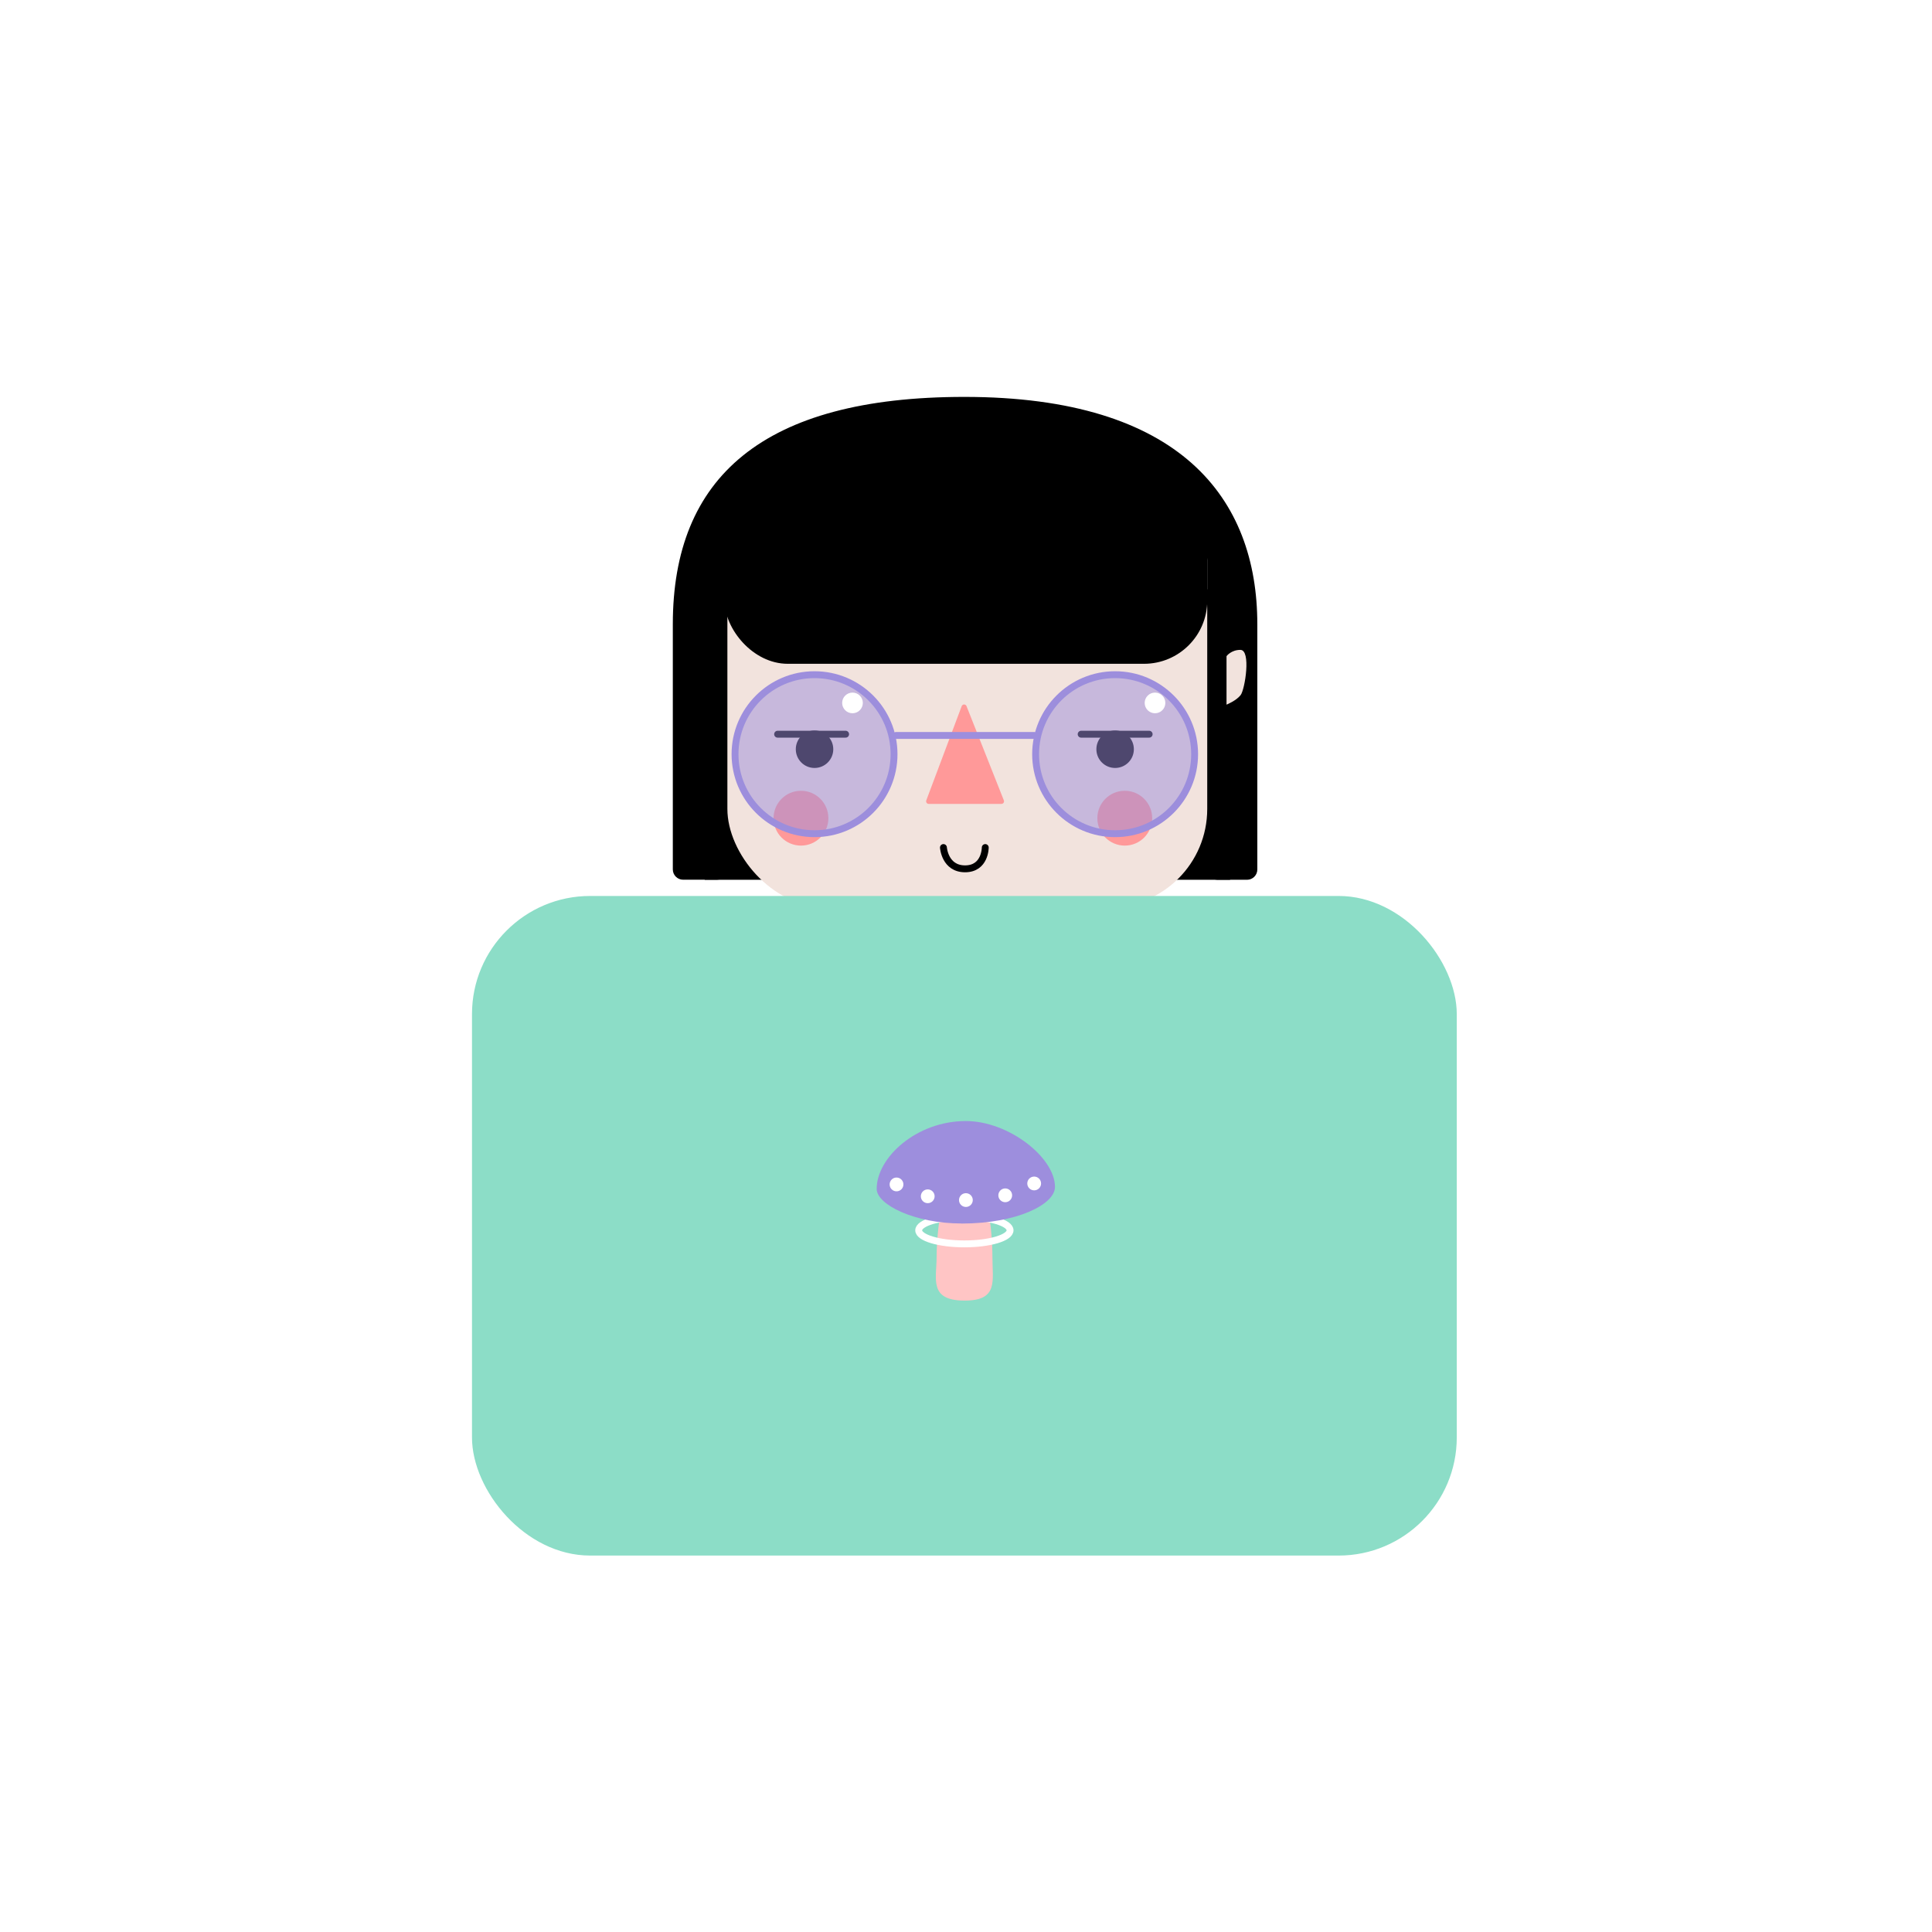 <?xml version="1.0" encoding="UTF-8"?>
<svg xmlns="http://www.w3.org/2000/svg" xmlns:xlink="http://www.w3.org/1999/xlink" viewBox="0 0 280.43 280.43">
  <defs>
    <style>
      .cls-1 {
        filter: url(#outer-glow-3);
        stroke: #fff;
      }

      .cls-1, .cls-2, .cls-3, .cls-4 {
        fill: none;
        stroke-miterlimit: 10;
      }

      .cls-5 {
        filter: url(#outer-glow-4);
      }

      .cls-5, .cls-6, .cls-7, .cls-8, .cls-9, .cls-10, .cls-11 {
        fill: #fff;
      }

      .cls-6 {
        filter: url(#outer-glow-1);
      }

      .cls-7 {
        filter: url(#outer-glow-2);
      }

      .cls-8 {
        filter: url(#outer-glow-5);
      }

      .cls-9 {
        filter: url(#outer-glow-8);
      }

      .cls-10 {
        filter: url(#outer-glow-7);
      }

      .cls-11 {
        filter: url(#outer-glow-6);
      }

      .cls-12 {
        fill: #f2e3dd;
      }

      .cls-13 {
        fill: #ffc5c5;
      }

      .cls-14, .cls-15 {
        fill: #f99;
      }

      .cls-16, .cls-17 {
        fill: #9d8edd;
      }

      .cls-18 {
        fill: #8cddc7;
      }

      .cls-2 {
        stroke: #000;
      }

      .cls-2, .cls-3, .cls-15 {
        stroke-linecap: round;
      }

      .cls-3, .cls-4 {
        stroke: #9d8edd;
      }

      .cls-17 {
        opacity: .5;
      }

      .cls-15 {
        stroke: #f99;
        stroke-linejoin: round;
        stroke-width: .75px;
      }
    </style>
    <filter id="outer-glow-1" filterUnits="userSpaceOnUse">
      <feOffset dx="0" dy="0"/>
      <feGaussianBlur result="blur" stdDeviation="1"/>
      <feFlood flood-color="#fff" flood-opacity="1"/>
      <feComposite in2="blur" operator="in"/>
      <feComposite in="SourceGraphic"/>
    </filter>
    <filter id="outer-glow-2" filterUnits="userSpaceOnUse">
      <feOffset dx="0" dy="0"/>
      <feGaussianBlur result="blur-2" stdDeviation="1"/>
      <feFlood flood-color="#fff" flood-opacity="1"/>
      <feComposite in2="blur-2" operator="in"/>
      <feComposite in="SourceGraphic"/>
    </filter>
    <filter id="outer-glow-3" filterUnits="userSpaceOnUse">
      <feOffset dx="0" dy="0"/>
      <feGaussianBlur result="blur-3" stdDeviation="1"/>
      <feFlood flood-color="#fff" flood-opacity="1"/>
      <feComposite in2="blur-3" operator="in"/>
      <feComposite in="SourceGraphic"/>
    </filter>
    <filter id="outer-glow-4" filterUnits="userSpaceOnUse">
      <feOffset dx="0" dy="0"/>
      <feGaussianBlur result="blur-4" stdDeviation="1"/>
      <feFlood flood-color="#fff" flood-opacity="1"/>
      <feComposite in2="blur-4" operator="in"/>
      <feComposite in="SourceGraphic"/>
    </filter>
    <filter id="outer-glow-5" filterUnits="userSpaceOnUse">
      <feOffset dx="0" dy="0"/>
      <feGaussianBlur result="blur-5" stdDeviation="1"/>
      <feFlood flood-color="#fff" flood-opacity="1"/>
      <feComposite in2="blur-5" operator="in"/>
      <feComposite in="SourceGraphic"/>
    </filter>
    <filter id="outer-glow-6" filterUnits="userSpaceOnUse">
      <feOffset dx="0" dy="0"/>
      <feGaussianBlur result="blur-6" stdDeviation="1"/>
      <feFlood flood-color="#fff" flood-opacity="1"/>
      <feComposite in2="blur-6" operator="in"/>
      <feComposite in="SourceGraphic"/>
    </filter>
    <filter id="outer-glow-7" filterUnits="userSpaceOnUse">
      <feOffset dx="0" dy="0"/>
      <feGaussianBlur result="blur-7" stdDeviation="1"/>
      <feFlood flood-color="#fff" flood-opacity="1"/>
      <feComposite in2="blur-7" operator="in"/>
      <feComposite in="SourceGraphic"/>
    </filter>
    <filter id="outer-glow-8" filterUnits="userSpaceOnUse">
      <feOffset dx="0" dy="0"/>
      <feGaussianBlur result="blur-8" stdDeviation="1"/>
      <feFlood flood-color="#fff" flood-opacity="1"/>
      <feComposite in2="blur-8" operator="in"/>
      <feComposite in="SourceGraphic"/>
    </filter>
  </defs>
  <g id="Layer_1" data-name="Layer 1">
    <g>
      <rect x="102.29" y="85.54" width="76.26" height="42.16"/>
      <path d="M105.58,126.21v-44.91c0-2.83,2.29-5.12,5.12-5.12h59.41c2.83,0,5.12,2.29,5.12,5.12v44.91c0,.82,.67,1.49,1.49,1.49h4.29c.82,0,1.49-.67,1.49-1.49v-3.1s0-32.5,0-32.5c0-18.23-11.1-33-42.52-33-29.27,0-42.32,11.7-42.32,33v35.59c0,.82,.67,1.49,1.49,1.49h4.93c.82,0,1.49-.67,1.49-1.49Z"/>
    </g>
    <rect class="cls-12" x="105.58" y="73.99" width="69.65" height="57.7" rx="14.27" ry="14.27"/>
    <circle class="cls-14" cx="163.26" cy="118.76" r="3.98"/>
    <circle class="cls-14" cx="116.26" cy="118.76" r="3.98"/>
    <polygon class="cls-15" points="139.94 102.63 134.8 116.31 145.36 116.31 139.94 102.63"/>
    <circle cx="118.23" cy="108.75" r="2.72"/>
    <line class="cls-2" x1="112.87" y1="106.57" x2="122.74" y2="106.57"/>
    <circle cx="161.86" cy="108.75" r="2.72"/>
    <line class="cls-2" x1="156.93" y1="106.57" x2="166.8" y2="106.57"/>
    <g>
      <g>
        <circle class="cls-4" cx="161.86" cy="109.47" r="11.54"/>
        <circle class="cls-17" cx="161.86" cy="109.47" r="11.54"/>
        <circle class="cls-6" cx="167.65" cy="102.03" r="1.5"/>
      </g>
      <g>
        <circle class="cls-4" cx="118.23" cy="109.47" r="11.54"/>
        <circle class="cls-17" cx="118.23" cy="109.47" r="11.54"/>
        <circle class="cls-7" cx="123.74" cy="102.03" r="1.5"/>
      </g>
      <line class="cls-3" x1="130.06" y1="106.75" x2="150.11" y2="106.75"/>
    </g>
    <path class="cls-2" d="M136.94,123.02s.2,3.09,3.14,3.09,2.93-3.09,2.93-3.09"/>
    <rect x="105.16" y="70.54" width="70.07" height="25.81" rx="9.18" ry="9.18"/>
    <path class="cls-12" d="M178.03,95.24s.66-.91,2.01-.91c1.58,0,.67,5.74,.04,6.56s-2.05,1.39-2.05,1.39v-7.04Z"/>
  </g>
  <g id="Layer_2" data-name="Layer 2">
    <rect class="cls-18" x="68.51" y="130.05" width="142.94" height="95.74" rx="17.15" ry="17.15"/>
    <path class="cls-13" d="M140.02,188.78c4.92,0,4.03-2.85,4.03-6.33s-.72-12.86-4.03-12.86-4.07,9.69-4.07,12.86-1.17,6.33,4.07,6.33Z"/>
    <ellipse class="cls-1" cx="139.98" cy="178.58" rx="6.63" ry="1.97"/>
    <path class="cls-16" d="M139.56,177.6c8.07,0,13.57-2.79,13.57-5.31,0-4.29-6.73-9.57-12.94-9.57-7.16,0-12.94,5.28-12.94,9.85,0,2.27,5.5,5.02,12.3,5.02Z"/>
    <circle class="cls-5" cx="150.11" cy="171.78" r="1"/>
    <circle class="cls-8" cx="145.91" cy="173.5" r="1"/>
    <circle class="cls-11" cx="140.2" cy="174.19" r="1"/>
    <circle class="cls-10" cx="130.13" cy="171.92" r="1"/>
    <circle class="cls-9" cx="134.66" cy="173.64" r="1"/>
  </g>
</svg>